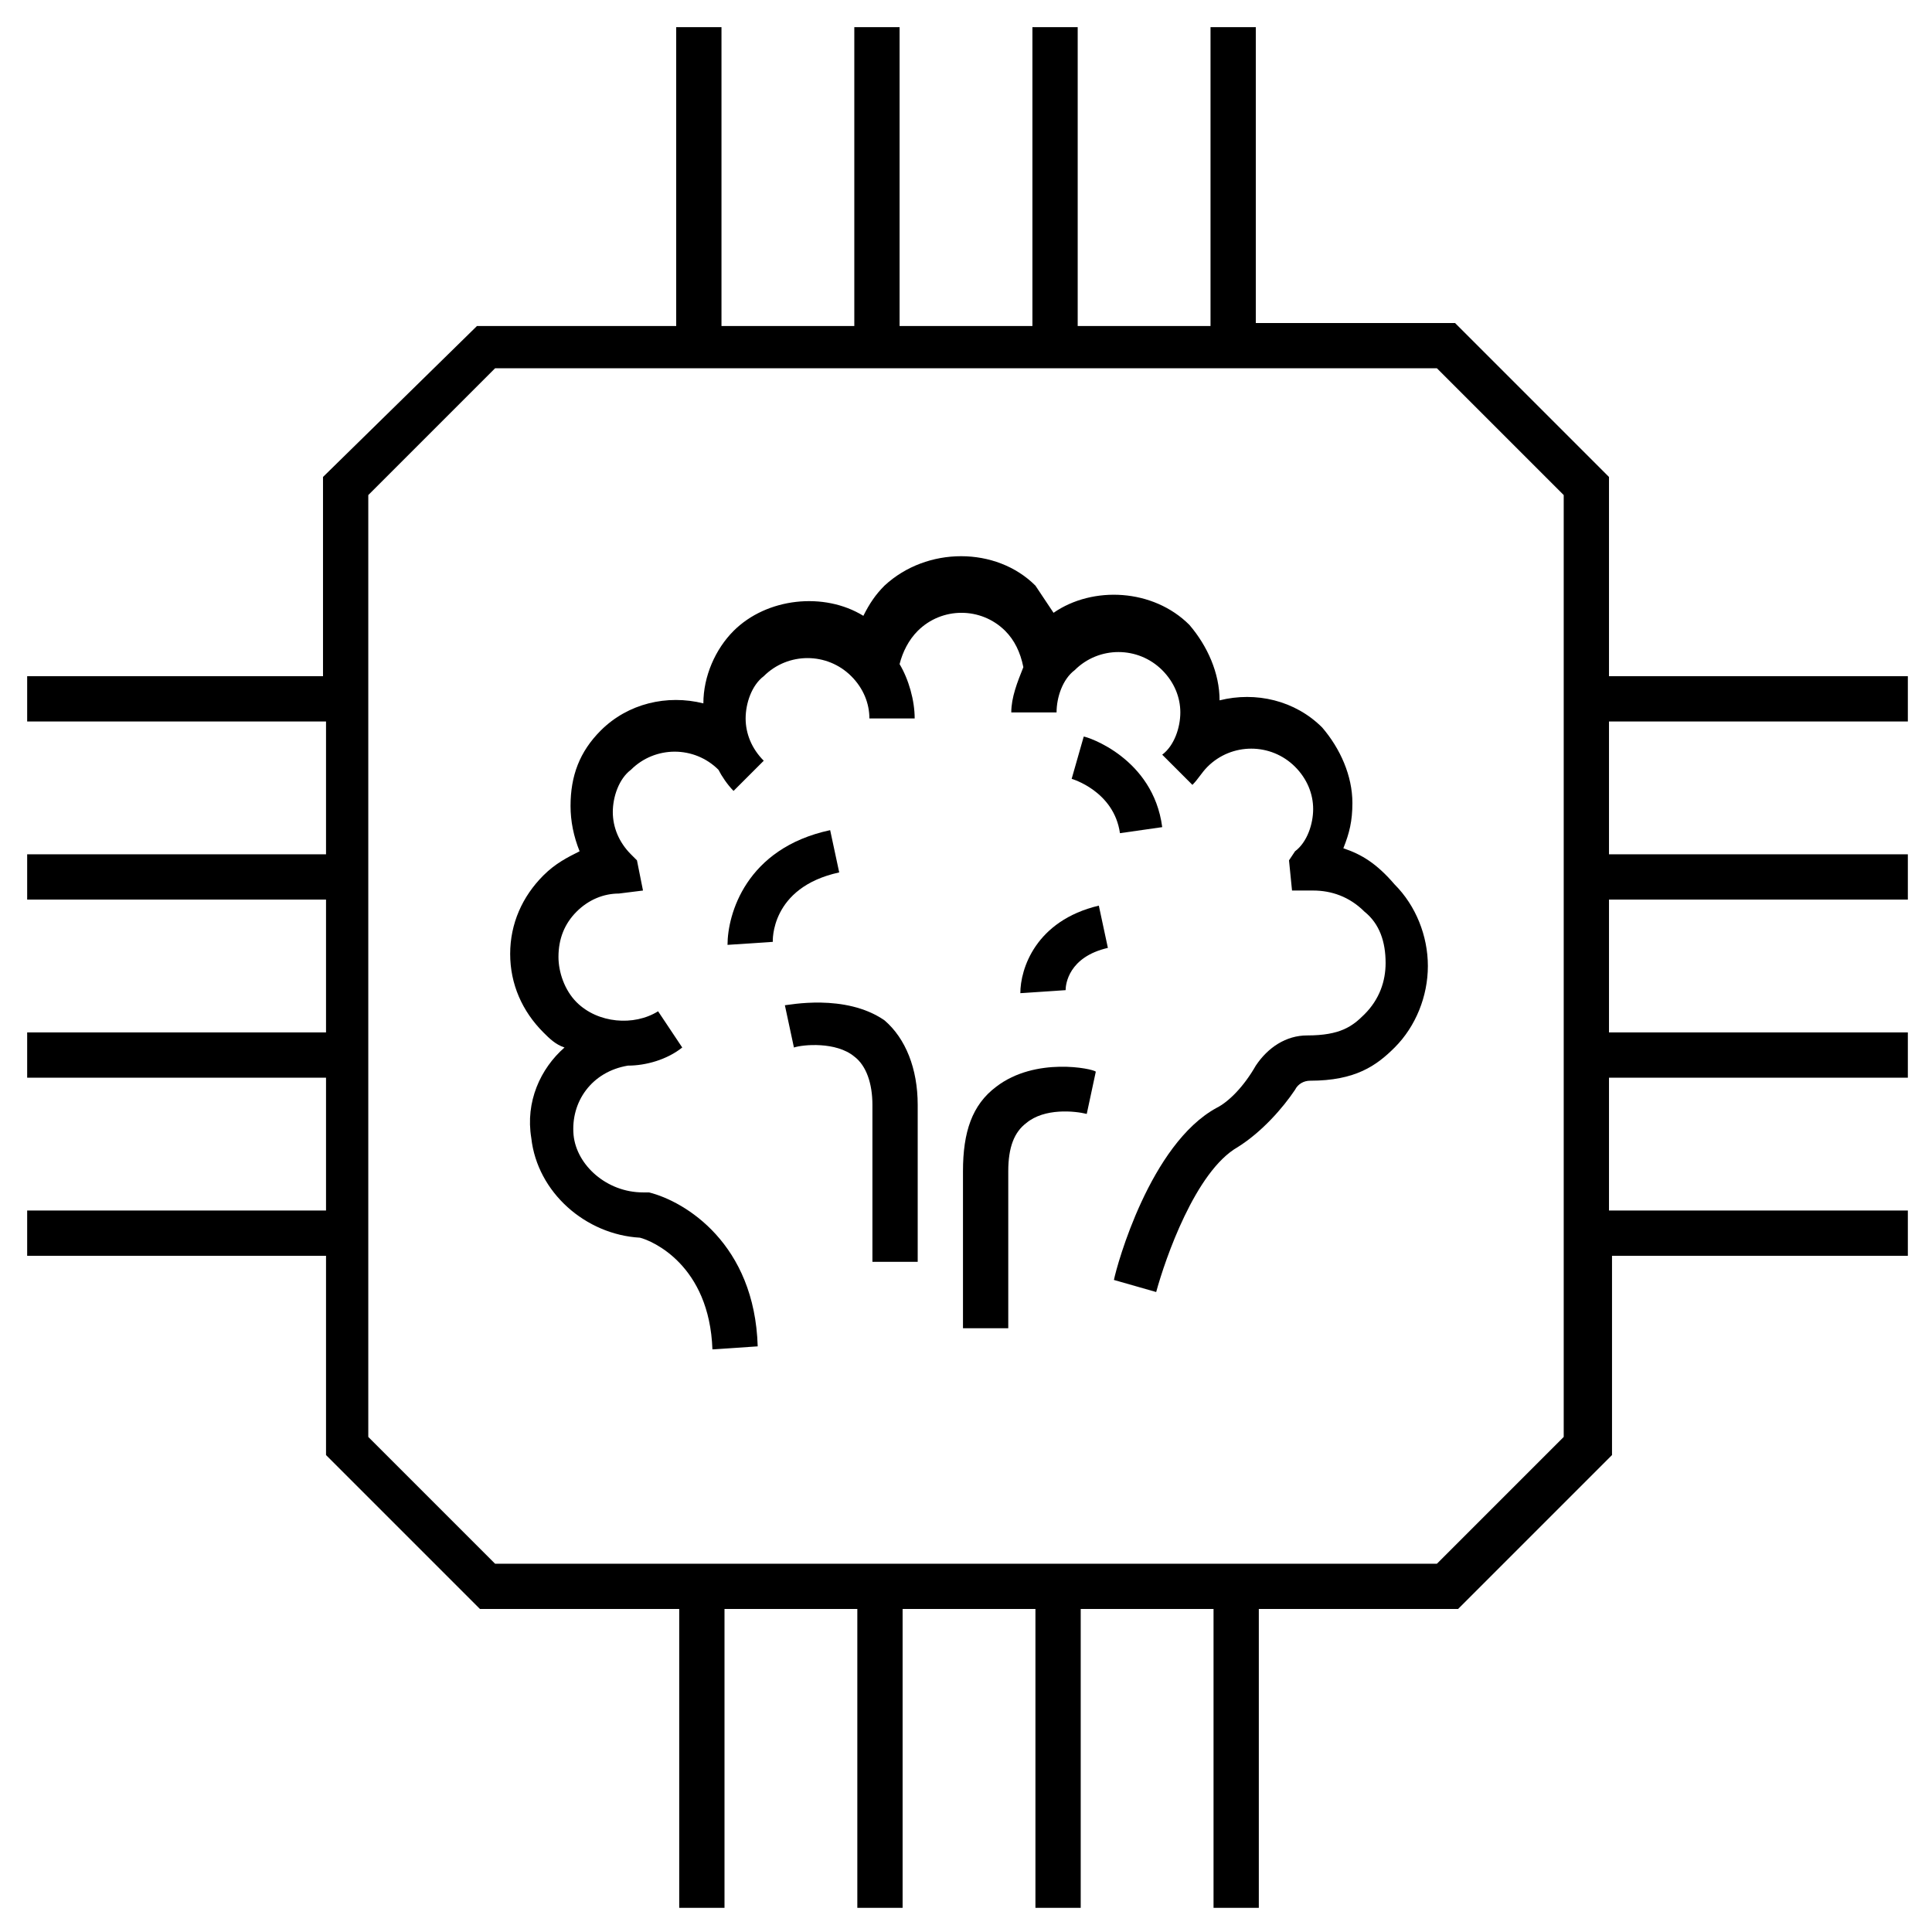 <svg viewBox="0 0 64 64" fill="none" xmlns="http://www.w3.org/2000/svg">
<path d="M44.5 28.1C44.7 27.6 44.8 27.2 44.8 26.6C44.8 25.7 44.4 24.8 43.8 24.1C42.9 23.2 41.6 22.9 40.4 23.2C40.4 22.3 40 21.4 39.4 20.7C38.2 19.5 36.2 19.4 34.9 20.3C34.7 20 34.5 19.7 34.3 19.4C33 18.1 30.7 18.1 29.3 19.4C29 19.7 28.8 20 28.6 20.4C27.3 19.6 25.4 19.8 24.3 20.9C23.7 21.5 23.3 22.4 23.3 23.3C22.1 23 20.8 23.3 19.9 24.2C19.2 24.9 18.9 25.7 18.9 26.7C18.9 27.2 19 27.7 19.2 28.2C18.8 28.4 18.4 28.6 18 29C17.3 29.7 16.9 30.6 16.9 31.6C16.9 32.6 17.3 33.5 18 34.2C18.2 34.4 18.4 34.6 18.7 34.7C17.9 35.4 17.4 36.5 17.6 37.7C17.8 39.5 19.4 40.9 21.2 41C21.6 41.1 23.5 41.9 23.6 44.7L25.1 44.6C25 41.2 22.7 39.8 21.5 39.5H21.3C20.1 39.5 19.1 38.6 19 37.6C18.9 36.5 19.6 35.5 20.8 35.3C21.4 35.3 22.1 35.1 22.6 34.7L21.8 33.5C21 34 19.8 33.9 19.1 33.2C18.7 32.8 18.5 32.2 18.5 31.7C18.5 31.1 18.7 30.6 19.1 30.2C19.5 29.8 20 29.6 20.5 29.6L21.3 29.5L21.1 28.5L20.9 28.3C20.5 27.9 20.3 27.4 20.3 26.9C20.3 26.4 20.5 25.8 20.9 25.5C21.7 24.7 23 24.7 23.8 25.5C23.9 25.7 24.1 26 24.3 26.2L25.3 25.2C24.9 24.8 24.7 24.3 24.7 23.8C24.7 23.3 24.9 22.7 25.3 22.4C26.1 21.6 27.4 21.6 28.2 22.4C28.6 22.8 28.8 23.3 28.8 23.8H30.3C30.3 23.2 30.1 22.5 29.8 22C29.9 21.6 30.1 21.2 30.4 20.9C31.2 20.1 32.5 20.1 33.3 20.9C33.6 21.2 33.8 21.6 33.9 22.1C33.7 22.6 33.5 23.1 33.5 23.6H35C35 23.1 35.2 22.5 35.6 22.2C36.4 21.4 37.7 21.4 38.5 22.2C38.9 22.6 39.1 23.1 39.1 23.6C39.1 24.1 38.9 24.7 38.5 25L39.5 26C39.7 25.8 39.8 25.6 40 25.4C40.8 24.6 42.1 24.6 42.9 25.4C43.3 25.8 43.5 26.3 43.5 26.8C43.5 27.3 43.3 27.9 42.9 28.2L42.7 28.5L42.8 29.5H43.5C44.1 29.5 44.7 29.7 45.2 30.2C45.7 30.6 45.9 31.2 45.9 31.9C45.9 32.5 45.7 33.1 45.2 33.6C44.8 34 44.4 34.3 43.3 34.3C42.6 34.3 42 34.7 41.6 35.3C41.2 36 40.7 36.5 40.3 36.7C38.1 37.9 37 41.9 36.9 42.4L38.3 42.8C38.6 41.7 39.6 38.8 41 38C41.8 37.5 42.5 36.7 42.9 36.1C43 35.9 43.2 35.8 43.4 35.8C44.9 35.8 45.6 35.3 46.2 34.7C46.9 34 47.3 33 47.3 32C47.3 31 46.9 30 46.2 29.3C45.6 28.6 45.1 28.3 44.5 28.1Z" fill="currentcolor"/>
<path d="M27.8 28.9L27.5 27.5C24.7 28.1 24.1 30.3 24.1 31.3L25.6 31.2C25.6 31.2 25.5 29.4 27.8 28.9Z" fill="currentcolor"/>
<path d="M33.8 32.9L35.3 32.8C35.3 32.6 35.4 31.7 36.7 31.4L36.4 30C34.3 30.5 33.8 32.1 33.8 32.9Z" fill="currentcolor"/>
<path d="M37.1 27.6L38.5 27.4C38.2 25.1 36 24.4 35.9 24.4L35.5 25.8C35.5 25.8 36.9 26.2 37.1 27.6Z" fill="currentcolor"/>
<path d="M33 36C32.2 36.6 31.9 37.5 31.9 38.8V44H33.4V38.8C33.4 38 33.6 37.5 34 37.2C34.6 36.7 35.6 36.8 36 36.9L36.2 36.2L36 36.9L36.3 35.5C36.2 35.4 34.3 35 33 36Z" fill="currentcolor"/>
<path d="M26 33.3L26.3 34.7C26.6 34.6 27.7 34.5 28.3 35C28.7 35.3 28.9 35.9 28.9 36.6V41.8H30.4V36.6C30.4 35.4 30 34.4 29.3 33.8C28 32.9 26.1 33.3 26 33.3Z" fill="currentcolor"/>
<path d="M53.3 41.6H63.2V40.1H53.3V35.7H63.2V34.2H53.3V29.8H63.2V28.3H53.3V23.9H63.2V22.4H53.3V15.8L48.2 10.7H41.6V0.9H40.1V10.8H35.7V0.9H34.2V10.8H29.8V0.9H28.3V10.8H23.9V0.9H22.4V10.8H15.8L10.7 15.8V22.4H0.9V23.9H10.8V28.3H0.9V29.8H10.8V34.2H0.9V35.7H10.8V40.1H0.9V41.6H10.8V48.2L15.9 53.3H22.5V63.2H24V53.3H28.4V63.2H29.9V53.3H34.3V63.2H35.8V53.3H40.2V63.2H41.7V53.3H48.3L53.4 48.2V41.6H53.3ZM51.8 47.6L47.6 51.8H16.4L12.2 47.6V16.4L16.4 12.2H47.6L51.8 16.4V47.6Z" fill="currentcolor"/>
</svg>
